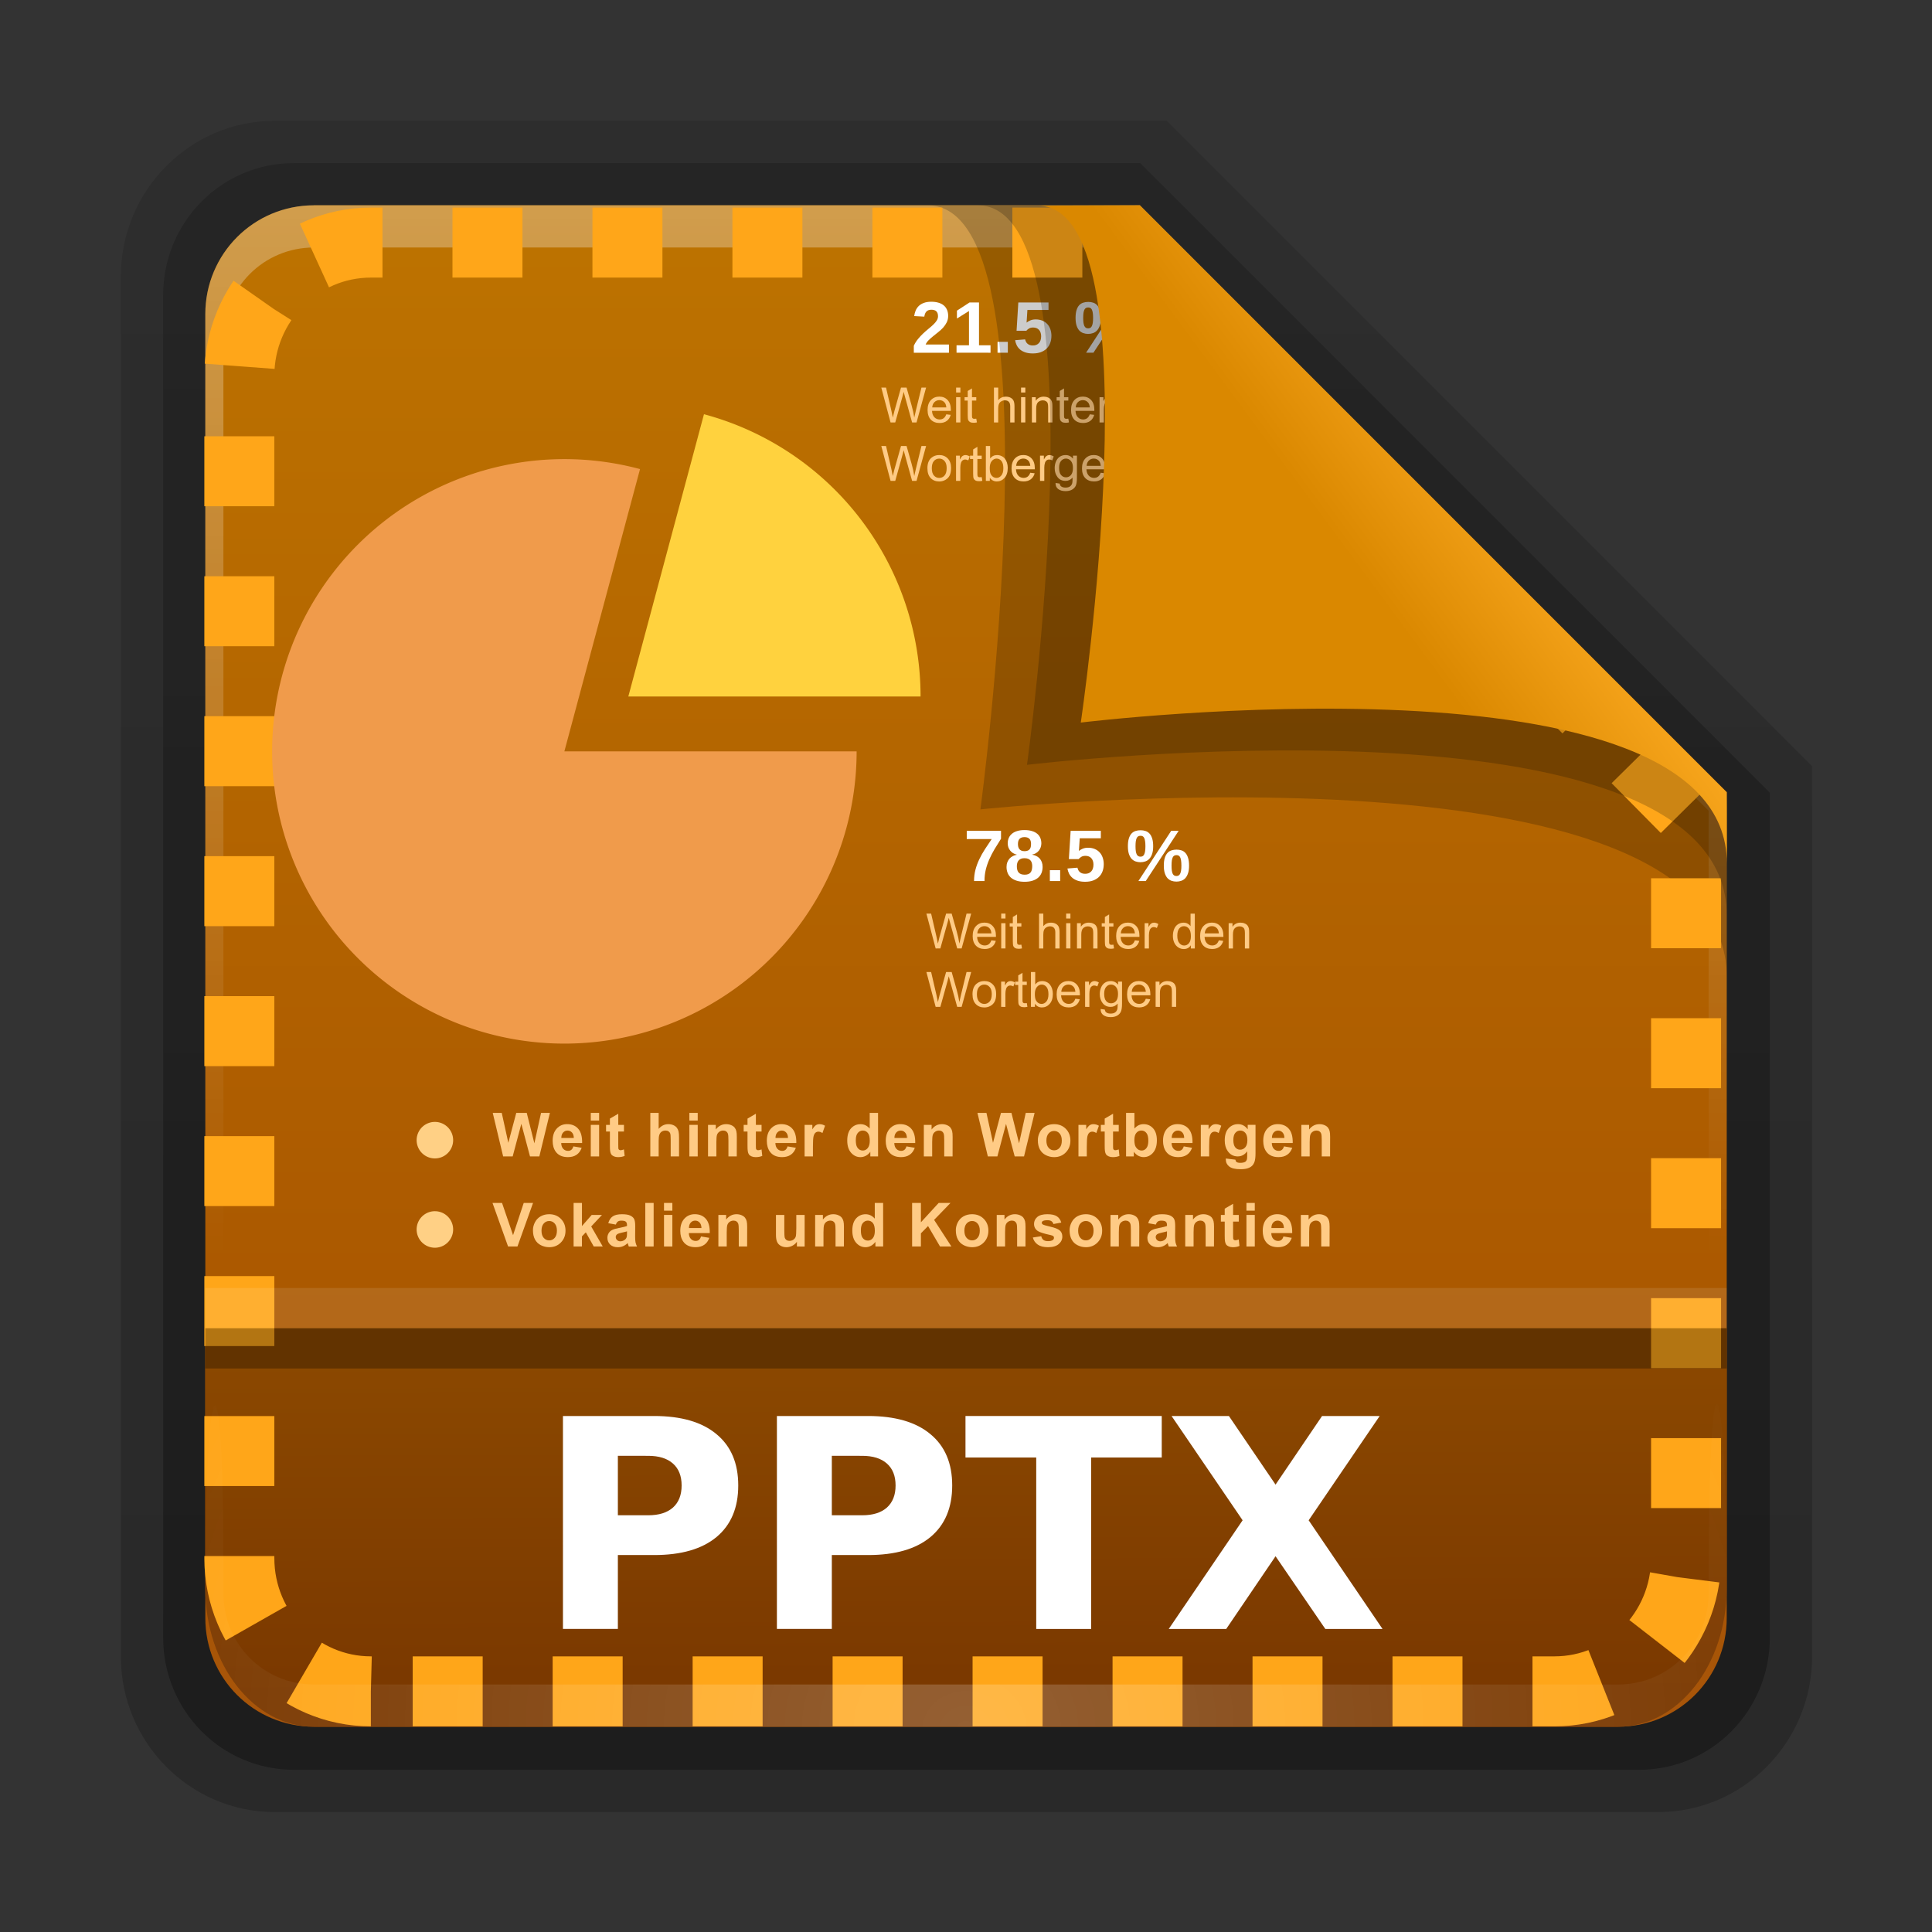 <svg height="48" width="48" xmlns="http://www.w3.org/2000/svg" xmlns:xlink="http://www.w3.org/1999/xlink"><rect width="100%" height="100%" fill="#333333" stroke="none"/><linearGradient id="a" gradientTransform="matrix(1.154 0 0 1.175 -5.729 4.721)" gradientUnits="userSpaceOnUse" x1="32.892" x2="36.358" y1="8.059" y2="5.457"><stop offset="0" stop-color="#da8800"/><stop offset="1" stop-color="#ffad24"/></linearGradient><radialGradient id="b" cx="48" cy="90.172" gradientTransform="matrix(.496 0 0 .429 .192 4.355)" gradientUnits="userSpaceOnUse" r="42" xlink:href="#c"/><linearGradient id="c"><stop offset="0" stop-color="#fff"/><stop offset="1" stop-color="#fff" stop-opacity="0"/></linearGradient><linearGradient id="d" gradientTransform="matrix(0 -.546 .429 0 3.429 46.279)" gradientUnits="userSpaceOnUse" x1="7.371" x2="23.766" y1="51.47" y2="51.433"><stop offset="0" stop-color="#7a3800"/><stop offset="1" stop-color="#8d4a00"/></linearGradient><linearGradient id="e" gradientUnits="userSpaceOnUse" x1="248.077" x2="248.077" y1="-62.66" y2="-98.665"><stop offset="0" stop-color="#a44e00"/><stop offset="1" stop-color="#bd7300"/></linearGradient><linearGradient id="f" gradientTransform="matrix(.429 0 0 .43 227.505 -101.242)" gradientUnits="userSpaceOnUse" x1="36.357" x2="36.357" xlink:href="#c" y1="6" y2="63.893"/><linearGradient id="g" gradientTransform="matrix(1.006 0 0 .994 100 0)" gradientUnits="userSpaceOnUse" x1="45.448" x2="45.448" y1="92.54" y2="7.017"><stop offset="0"/><stop offset="1" stop-opacity=".588"/></linearGradient><linearGradient id="h" gradientTransform="matrix(.909 0 0 -.909 8.945 90.568)" gradientUnits="userSpaceOnUse" x1="32.251" x2="32.251" xlink:href="#g" y1="6.132" y2="90.239"/><linearGradient id="i" gradientTransform="matrix(.884 0 0 -.884 10.163 89.362)" gradientUnits="userSpaceOnUse" x1="32.251" x2="32.251" xlink:href="#g" y1="6.132" y2="90.239"/><g transform="matrix(1.05 0 0 1.05 -1.2 -2.25)"><g transform="matrix(.512 0 0 .512 -2.916 .981)"><path d="m20.618 86.012c-3.916 0-7.105-3.226-7.105-7.187v-63.785c0-3.961 3.189-7.187 7.105-7.187h41.23l29.824 29.824v41.148c0 3.961-3.189 7.187-7.105 7.187z" fill="url(#h)" opacity=".2"/><path d="m21.511 84.058h62.164c3.348 0 6.044-2.727 6.044-6.115v-39.038l-29.099-29.099h-39.109c-3.348 0-6.044 2.727-6.044 6.115v62.022c0 3.388 2.696 6.115 6.044 6.115z" fill="url(#i)" opacity=".3"/></g><g transform="translate(-224.077 105.66)"><path d="m232.648-98.66h19.543l13.886 13.886v19.543c0 1.425-1.147 2.571-2.571 2.571h-30.857c-1.425 0-2.571-1.147-2.571-2.571v-30.857c0-1.425 1.147-2.571 2.571-2.571z" fill="url(#e)"/><path d="m232.648-98.66c-1.425 0-2.571 1.152-2.571 2.582v.861 28.234c1.983 4.185.513 2.977.429.43v-28.095-.861c0-1.197.951-2.152 2.143-2.152h.857 17.829.857l13.457 13.327v.861 16.92c-1.206 3.165.429 3.585.429-.43v-16.92-.861l-13.886-13.896z" fill="url(#f)" opacity=".3"/></g><g fill="#fff" transform="matrix(.432 0 0 .432 -7.967 -8.087)"><path d="m71.139 43v-.381c.062-.137.139-.26.229-.369.09-.111.184-.212.281-.303.099-.092.197-.178.293-.256.098-.079.185-.156.262-.229.078-.074.141-.148.189-.223.048-.074.072-.153.072-.236-0-.122-.031-.213-.092-.271-.061-.059-.151-.088-.27-.088-.117 0-.207.032-.27.096-.061.062-.101.157-.119.283l-.553-.031c.013-.108.04-.21.08-.305.04-.095.098-.178.172-.25.076-.072.169-.128.281-.168.113-.042.248-.062.404-.062.148 0.0.28.018.395.053.115.034.211.084.289.15.078.066.137.148.178.244.04.095.061.204.061.326-0.0.129-.025.245-.076.35-.051.104-.116.201-.195.289-.079.087-.168.169-.266.246-.096.077-.19.152-.281.225-.091.073-.174.146-.25.221-.074.074-.13.154-.166.238h1.277v.451h-1.926"/><path d="m73.479 43v-.408h.682v-1.877l-.66.412v-.432l.689-.447h.52v2.344h.631v.408z"/><path d="m75.725 43v-.596h.564v.596z"/><path d="m78.676 42.084c-0.0.138-.022.266-.066.383-.043.116-.107.217-.193.303-.086.085-.193.151-.32.199-.126.047-.273.07-.439.07-.154 0-.288-.018-.402-.055-.115-.038-.212-.089-.291-.154-.078-.066-.14-.144-.186-.232-.044-.089-.075-.184-.092-.285l.549-.045c.01.043.025.085.043.125.02.04.046.076.08.107.034.031.076.057.125.076.049.018.109.027.18.027.137 0 .245-.044.326-.131.082-.087.123-.213.123-.377-0-.073-.01-.139-.031-.197-.02-.059-.048-.109-.086-.15-.036-.042-.082-.074-.137-.096-.053-.022-.115-.033-.184-.033-.091 0-.166.018-.225.053-.059.034-.108.076-.148.125h-.535l.096-1.549h1.654v.408h-1.156l-.045.695c.055-.048.124-.089.207-.123.083-.035.18-.053.291-.053.135 0.0.257.022.363.066.107.044.197.106.271.186.074.079.131.175.17.287.039.111.059.234.059.369"/><path d="m83.35 42.156c-0.0.163-.018.3-.055.412-.036.112-.086.202-.148.271-.062.068-.136.117-.221.146-.083.03-.173.045-.268.045-.098 0-.189-.015-.273-.045-.083-.03-.156-.079-.219-.146-.061-.069-.11-.16-.146-.271-.035-.112-.053-.249-.053-.412-0-.172.018-.314.053-.426.036-.113.086-.203.148-.27.062-.068.136-.115.221-.141.086-.027.178-.041.277-.041.094 0.0.182.014.266.041.083.026.156.073.217.141.062.066.111.156.146.27.036.112.055.254.055.426m-2.373.844h-.402l1.797-2.752h.408zm-.281-2.783c.094 0.0.182.014.266.041.083.026.156.072.219.139.062.066.112.156.148.27.036.112.055.254.055.426-0.0.163-.018.3-.055.412-.036.112-.087.202-.15.271-.062.069-.136.118-.221.148-.085.03-.175.045-.271.045-.095 0-.185-.015-.27-.045-.083-.03-.156-.079-.219-.146-.061-.069-.11-.16-.146-.271-.035-.112-.053-.25-.053-.414 0-.172.018-.314.053-.426.035-.113.084-.203.146-.27.062-.066.136-.113.221-.139.086-.027.178-.041.277-.041m2.234 1.939c-0-.113-.006-.207-.018-.281-.01-.074-.027-.133-.049-.176-.022-.044-.049-.075-.082-.092-.033-.018-.071-.027-.115-.027-.048 0-.09.009-.125.027-.034.017-.062.048-.084.092-.022.044-.039.104-.051.178-.01.074-.016.167-.016.279-0.0.109.005.201.016.273.01.072.027.13.049.174.023.044.052.076.086.094.034.018.074.027.121.027.043 0.0.081-.009.113-.027.034-.018.062-.049.084-.092.023-.044.041-.103.053-.176.012-.073.018-.164.018-.273m-1.971-1.064c-0-.112-.006-.204-.018-.277-.01-.074-.027-.133-.049-.176-.022-.044-.049-.075-.082-.092-.033-.018-.071-.027-.115-.027-.048 0-.09.009-.125.027-.035.018-.064.049-.086.094-.022.043-.039.102-.051.176-.01.073-.016.165-.016.275-0.0.109.005.201.016.273.012.073.029.132.051.176.023.044.052.076.086.096.034.018.074.027.121.027.044 0.0.083-.009.115-.027.034-.018.062-.049.084-.094.023-.044.04-.103.051-.176.012-.074.018-.166.018-.275"/></g><path d="m23.095 7.001c3.18 0 1.246 14.293 1.246 14.293s17.663-1.871 17.663 3.985c0-1.426-.003-4.392-.003-4.392l-13.886-13.886z" fill-rule="evenodd" opacity=".2" stroke-width=".956"/><g fill="#ffcb85" transform="matrix(.432 0 0 .432 6.015 -12.419)"><path d="m37.5 56.847-.507-1.909h.259l.29 1.251q.047.197.081.391.073-.306.086-.353l.363-1.289h.305l.273.966q.103.359.148.676.036-.181.095-.415l.299-1.227h.254l-.523 1.909h-.243l-.402-1.454q-.051-.182-.06-.224-.03.132-.056.224l-.405 1.454z"/><path d="m40.552 56.401.242.03q-.057.212-.212.329-.155.117-.396.117-.303 0-.482-.186-.177-.188-.177-.525 0-.349.18-.542.18-.193.466-.193.277 0 .453.189.176.189.176.531 0 .021-.001.062h-1.031q.013.228.129.349.116.121.289.121.129 0 .22-.068.091-.068.145-.216zm-.77-.379h.772q-.016-.174-.089-.262-.112-.135-.29-.135-.161 0-.272.108-.109.108-.121.289z"/><path d="m41.091 55.207v-.27h.234v.27zm0 1.639v-1.383h.234v1.383z"/><path d="m42.195 56.637.034.207q-.099.021-.177.021-.128 0-.198-.04-.07-.04-.099-.105-.029-.066-.029-.277v-.796h-.172v-.182h.172v-.342l.233-.141v.483h.236v.182h-.236v.809q0 .1.012.129.013.029.04.046.029.017.081.017.039 0 .103-.009z"/><path d="m43.163 56.847v-1.909h.234v.685q.164-.19.414-.19.154 0 .267.061.113.06.161.167.049.107.049.31v.876h-.234v-.876q0-.176-.077-.255-.076-.081-.215-.081-.104 0-.197.055-.091.053-.13.146-.039.092-.039.255v.757z"/><path d="m44.648 55.207v-.27h.234v.27zm0 1.639v-1.383h.234v1.383z"/><path d="m45.241 56.847v-1.383h.211v.197q.152-.228.44-.228.125 0 .229.046.105.044.158.117.052.073.073.173.013.065.013.228v.85h-.234v-.841q0-.143-.027-.214-.027-.072-.098-.113-.069-.043-.163-.043-.15 0-.259.095-.108.095-.108.361v.755z"/><path d="m47.237 56.637.034.207q-.099.021-.177.021-.128 0-.198-.04-.07-.04-.099-.105-.029-.066-.029-.277v-.796h-.172v-.182h.172v-.342l.233-.141v.483h.236v.182h-.236v.809q0 .1.012.129.013.029.04.046.029.017.081.017.039 0 .103-.009z"/><path d="m48.411 56.401.242.03q-.057.212-.212.329-.155.117-.396.117-.303 0-.482-.186-.177-.188-.177-.525 0-.349.18-.542.18-.193.466-.193.277 0 .453.189.176.189.176.531 0 .021-.001.062h-1.031q.013.228.129.349.116.121.289.121.129 0 .22-.068.091-.068.145-.216zm-.77-.379h.772q-.016-.174-.089-.262-.112-.135-.29-.135-.161 0-.272.108-.109.108-.121.289z"/><path d="m48.947 56.847v-1.383h.211v.21q.081-.147.148-.194.069-.047.151-.047.118 0 .241.076l-.081.217q-.086-.051-.172-.051-.077 0-.138.047-.061.046-.087.128-.039.125-.039.273v.724z"/><path d="m51.477 56.847v-.174q-.132.206-.387.206-.165 0-.305-.091-.138-.091-.215-.254-.076-.164-.076-.376 0-.207.069-.375.069-.169.207-.259.138-.09.309-.09.125 0 .223.053.098.052.159.137v-.685h.233v1.909zm-.741-.69q0 .266.112.397.112.132.264.132.154 0 .26-.125.108-.126.108-.384 0-.284-.109-.417-.109-.133-.27-.133-.156 0-.262.128-.104.128-.104.402z"/><path d="m53.01 56.401.242.03q-.057.212-.212.329-.155.117-.396.117-.303 0-.482-.186-.177-.188-.177-.525 0-.349.18-.542.18-.193.466-.193.277 0 .453.189.176.189.176.531 0 .021-.001.062h-1.031q.013.228.129.349.116.121.289.121.129 0 .22-.068.091-.068.145-.216zm-.77-.379h.772q-.016-.174-.089-.262-.112-.135-.29-.135-.161 0-.272.108-.109.108-.121.289z"/><path d="m53.548 56.847v-1.383h.211v.197q.152-.228.44-.228.125 0 .229.046.105.044.158.117.052.073.073.173.013.065.013.228v.85h-.234v-.841q0-.143-.027-.214-.027-.072-.098-.113-.069-.043-.163-.043-.15 0-.259.095-.108.095-.108.361v.755z"/><path d="m37.5 60.047-.507-1.909h.259l.29 1.251q.047.197.081.391.073-.306.086-.353l.363-1.289h.305l.273.966q.103.359.148.676.036-.181.095-.415l.299-1.227h.254l-.523 1.909h-.243l-.402-1.454q-.051-.182-.06-.224-.03.132-.056.224l-.405 1.454z"/><path d="m39.518 59.355q0-.384.214-.569.178-.154.435-.154.285 0 .466.188.181.186.181.516 0 .267-.081.421-.079.152-.233.237-.152.085-.333.085-.29 0-.47-.186-.178-.186-.178-.536zm.241 0q0 .266.116.398.116.132.292.132.174 0 .29-.133.116-.133.116-.405 0-.257-.117-.388-.116-.133-.289-.133-.176 0-.292.132-.116.132-.116.397z"/><path d="m41.087 60.047v-1.383h.211v.21q.081-.147.148-.194.069-.047.151-.047.118 0 .241.076l-.081.217q-.086-.051-.172-.051-.077 0-.138.047-.061.046-.087.128-.039.125-.039.273v.724z"/><path d="m42.492 59.837.034.207q-.099.021-.177.021-.128 0-.198-.04-.07-.04-.099-.105-.029-.066-.029-.277v-.796h-.172v-.182h.172v-.342l.233-.141v.483h.236v.182h-.236v.809q0 .1.012.129.013.029.04.046.029.017.081.017.039 0 .103-.009z"/><path d="m42.936 60.047h-.217v-1.909h.234v.681q.148-.186.379-.186.128 0 .241.052.115.051.188.145.074.092.116.224.042.132.042.281 0 .355-.176.549-.176.194-.422.194-.245 0-.384-.204zm-.003-.702q0 .249.068.359.111.181.299.181.154 0 .266-.133.112-.134.112-.398 0-.271-.108-.4-.107-.129-.259-.129-.154 0-.266.134-.112.133-.112.385z"/><path d="m45.151 59.601.242.03q-.057.212-.212.329-.155.117-.396.117-.303 0-.482-.186-.177-.188-.177-.525 0-.349.18-.542.18-.193.466-.193.277 0 .453.189.176.189.176.531 0 .021-.001.062h-1.031q.013.228.129.349.116.121.289.121.129 0 .22-.068.091-.068.145-.216zm-.77-.379h.772q-.016-.174-.089-.262-.112-.135-.29-.135-.161 0-.272.108-.109.108-.121.289z"/><path d="m45.686 60.047v-1.383h.211v.21q.081-.147.148-.194.069-.047.151-.047.118 0 .241.076l-.081.217q-.086-.051-.172-.051-.077 0-.138.047-.061.046-.087.128-.039.125-.039.273v.724z"/><path d="m46.536 60.161.228.034q.014.105.079.154.087.065.238.065.163 0 .251-.065.089-.065.12-.182.018-.072.017-.301-.154.181-.383.181-.285 0-.441-.206-.156-.206-.156-.493 0-.198.072-.365.072-.168.207-.259.137-.091.32-.091.245 0 .404.198v-.167h.216v1.195q0 .323-.066.457-.065.135-.208.214-.142.078-.35.078-.247 0-.4-.112-.152-.111-.147-.335zm.194-.831q0 .272.108.397.108.125.271.125.161 0 .271-.124.109-.125.109-.391 0-.254-.113-.383-.112-.129-.271-.129-.156 0-.266.128-.109.126-.109.376z"/><path d="m49.01 59.601.242.03q-.057.212-.212.329-.155.117-.396.117-.303 0-.482-.186-.177-.188-.177-.525 0-.349.18-.542.18-.193.466-.193.277 0 .453.189.176.189.176.531 0 .021-.001.062h-1.031q.013.228.129.349.116.121.289.121.129 0 .22-.068.091-.068.145-.216zm-.77-.379h.772q-.016-.174-.089-.262-.112-.135-.29-.135-.161 0-.272.108-.109.108-.121.289z"/><path d="m49.548 60.047v-1.383h.211v.197q.152-.228.44-.228.125 0 .229.046.105.044.158.117.052.073.073.173.013.065.013.228v.85h-.234v-.841q0-.143-.027-.214-.027-.072-.098-.113-.069-.043-.163-.043-.15 0-.259.095-.108.095-.108.361v.755z"/></g><path d="m6 39.721c0 1.816 1.147 3.279 2.571 3.279h30.857c1.425 0 2.571-1.462 2.571-3.279v-6.15h-36z" fill="url(#d)"/><path d="m9.918 42.163c-1.715 0-3.112-1.415-3.112-3.152v-27.976c0-1.737 1.397-3.152 3.112-3.152h17.894l13.226 13.397v17.731c0 1.737-1.397 3.152-3.112 3.152z" fill="none" stroke="#ffa619" stroke-dasharray="1.656 1.656" stroke-width="1.656"/><path d="m8.571 43c-1.425 0-2.571-1.152-2.571-2.582v-1c.018-5.232.429-5.344.429-.43v.861c0 1.197.951 2.152 2.143 2.152h.857 29.143.857c1.192 0 2.143-.955 2.143-2.152v-.861c.042-5.833.429-3.837.429.43v1c-0 1.43-1.147 2.582-2.571 2.582z" fill="url(#b)" opacity=".2"/><path d="m24.277 7c3.006 0 1.166 13.24 1.166 13.24s16.558-1.971 16.558 3.565c0-1.348-.001-2.919-.001-2.919l-13.886-13.886z" fill-rule="evenodd" opacity=".2" stroke-width=".904"/><path d="m21.412 19.921a6.915 6.915 0 1 1 -5.125-6.679l-1.79 6.679z" fill="#f09b4b"/><path d="m25.696 7.009c2.832 0 1.02 12.231 1.02 12.231s15.288-1.878 15.288 3.338c0-1.271-.004-1.691-.004-1.691l-13.886-13.886z" fill="url(#a)" fill-rule="evenodd" stroke-width=".851"/><path d="m17.8 11.944a6.915 6.915 0 0 1 5.125 6.679h-6.915z" fill="#ffd23e"/><g fill="#fff" transform="matrix(.432 0 0 .432 -4.569 -6.818)"><path d="m68.049 66.684c-.124.195-.241.385-.352.568-.109.184-.205.368-.287.555-.082.185-.147.376-.195.572-.047.195-.07.402-.07.621h-.572c-0-.217.025-.424.076-.619.052-.197.122-.388.211-.574.089-.186.191-.37.309-.551.117-.182.241-.368.371-.557h-1.367v-.451h1.877v.436"/><path d="m70.328 68.225c-0.0.118-.02.228-.059.328-.039.099-.099.185-.18.258-.081.072-.183.128-.307.168-.124.04-.271.061-.441.061-.169 0-.316-.02-.441-.061-.124-.04-.227-.096-.309-.168-.081-.073-.141-.159-.18-.258-.039-.099-.059-.207-.059-.324-0-.1.016-.189.047-.266.031-.078.073-.145.125-.201.052-.056.112-.1.18-.133.068-.034.137-.057.209-.068v-.008c-.077-.017-.146-.045-.207-.084-.061-.039-.113-.086-.156-.141-.043-.055-.076-.115-.1-.182-.022-.068-.033-.138-.033-.211 0-.109.02-.209.059-.299.04-.09.099-.167.176-.23.077-.064.172-.113.285-.146.115-.035.247-.053.396-.053.16 0.0.298.018.414.055.117.035.214.085.289.15.076.064.132.141.168.23.036.09.055.189.055.297-0.0.072-.012.141-.035.209-.022.066-.055.127-.098.182-.043.055-.096.101-.158.139-.061.038-.131.064-.209.08v.008c.081.013.156.037.225.072.07.034.131.079.182.135.051.055.09.121.119.199.029.077.043.164.043.262m-.633-1.256c-0-.055-.006-.105-.018-.15-.012-.047-.031-.087-.059-.119-.027-.034-.064-.06-.111-.078-.046-.02-.104-.029-.174-.029-.068 0-.124.01-.17.029-.046.018-.082.044-.109.078-.027.033-.047.072-.059.119-.012.046-.018.096-.018.15-0.0.048.005.096.014.143.01.047.029.089.055.127.026.036.062.066.109.09.047.023.107.035.182.035.078 0.0.141-.012.188-.035.048-.023.085-.054.109-.092.025-.038.041-.08.049-.127.008-.047.012-.094.012-.141m.064 1.211c-0-.056-.006-.11-.02-.162-.012-.052-.034-.098-.066-.137-.031-.04-.075-.072-.131-.096-.056-.025-.127-.037-.213-.037-.078 0-.144.012-.197.037-.052.023-.094.055-.127.096-.031.04-.054.087-.068.141-.013.052-.02.107-.02.166-0.0.069.006.132.02.189.014.057.038.107.07.148.034.04.078.072.133.094.055.022.123.033.205.033.082 0 .15-.011.203-.033.053-.023.096-.056.127-.098.031-.042.053-.091.064-.148.013-.059.02-.123.02-.193"/><path d="m70.725 69v-.596h.564v.596z"/><path d="m73.676 68.084c-0.0.138-.022.266-.066.383-.043.116-.107.217-.193.303-.086.085-.193.151-.32.199-.126.047-.273.07-.439.07-.154 0-.288-.018-.402-.055-.115-.038-.212-.089-.291-.154-.078-.066-.14-.144-.186-.232-.044-.089-.075-.184-.092-.285l.549-.045c.01.043.025.085.043.125.02.04.046.076.08.107.034.031.076.057.125.076.049.018.109.027.18.027.137 0 .245-.044.326-.131.082-.087.123-.213.123-.377-0-.073-.01-.139-.031-.197-.02-.059-.048-.109-.086-.15-.036-.042-.082-.074-.137-.096-.053-.022-.115-.033-.184-.033-.091 0-.166.018-.225.053-.059.034-.108.076-.148.125h-.535l.096-1.549h1.654v.408h-1.156l-.045.695c.055-.048.124-.089.207-.123.083-.035.18-.053.291-.053.135 0.0.257.022.363.066.107.044.197.106.271.186.074.079.131.175.17.287.039.111.059.234.059.369"/><path d="m78.35 68.156c-0.0.163-.018.3-.055.412-.036.112-.086.202-.148.271-.062.068-.136.117-.221.146-.083.03-.173.045-.268.045-.098 0-.189-.015-.273-.045-.083-.03-.156-.079-.219-.146-.061-.069-.11-.16-.146-.271-.035-.112-.053-.249-.053-.412-0-.172.018-.314.053-.426.036-.113.086-.203.148-.27.062-.068.136-.115.221-.141.086-.027.178-.041.277-.041.094 0.0.182.014.266.041.083.026.156.073.217.141.062.066.111.156.146.27.036.112.055.254.055.426m-2.373.844h-.402l1.797-2.752h.408zm-.281-2.783c.094 0.0.182.014.266.041.083.026.156.072.219.139.062.066.112.156.148.27.036.112.055.254.055.426-0.0.163-.018.3-.055.412-.036.112-.087.202-.15.271-.062.069-.136.118-.221.148-.085.03-.175.045-.271.045-.095 0-.185-.015-.27-.045-.083-.03-.156-.079-.219-.146-.061-.069-.11-.16-.146-.271-.035-.112-.053-.25-.053-.414 0-.172.018-.314.053-.426.035-.113.084-.203.146-.27.062-.066.136-.113.221-.139.086-.027.178-.041.277-.041m2.234 1.939c-0-.113-.006-.207-.018-.281-.01-.074-.027-.133-.049-.176-.022-.044-.049-.075-.082-.092-.033-.018-.071-.027-.115-.027-.048 0-.09.009-.125.027-.034.017-.062.048-.084.092-.022.044-.039.104-.051.178-.01.074-.016.167-.016.279-0.0.109.005.201.016.273.01.072.027.13.049.174.023.044.052.076.086.094.034.018.074.027.121.027.043 0.0.081-.009.113-.027.034-.018.062-.049.084-.092.023-.044.041-.103.053-.176.012-.073.018-.164.018-.273m-1.971-1.064c-0-.112-.006-.204-.018-.277-.01-.074-.027-.133-.049-.176-.022-.044-.049-.075-.082-.092-.033-.018-.071-.027-.115-.027-.048 0-.09.009-.125.027-.035.018-.064.049-.086.094-.022.043-.039.102-.051.176-.01.073-.016.165-.016.275-0.0.109.005.201.016.273.012.073.029.132.051.176.023.044.052.076.086.096.034.018.074.027.121.027.044 0.0.083-.009.115-.027.034-.018.062-.049.084-.094.023-.044.04-.103.051-.176.012-.074.018-.166.018-.275"/></g><path d="m11.865 29.121a.432.432 0 1 1 -.864 0 .432.432 0 1 1 .864 0z" fill="#ffd085"/><path d="m11.865 31.234a.432.432 0 1 1 -.864 0 .432.432 0 1 1 .864 0z" fill="#ffd085"/><g fill="#ffcb85"><g transform="matrix(.432 0 0 .432 7.082 .027)"><path d="m37.5 56.847-.507-1.909h.259l.29 1.251q.047.197.081.391.073-.306.086-.353l.363-1.289h.305l.273.966q.103.359.148.676.036-.181.095-.415l.299-1.227h.254l-.523 1.909h-.243l-.402-1.454q-.051-.182-.06-.224-.03.132-.056.224l-.405 1.454z"/><path d="m40.552 56.401.242.03q-.057.212-.212.329-.155.117-.396.117-.303 0-.482-.186-.177-.188-.177-.525 0-.349.18-.542.18-.193.466-.193.277 0 .453.189.176.189.176.531 0 .021-.001.062h-1.031q.013.228.129.349.116.121.289.121.129 0 .22-.068.091-.068.145-.216zm-.77-.379h.772q-.016-.174-.089-.262-.112-.135-.29-.135-.161 0-.272.108-.109.108-.121.289z"/><path d="m41.091 55.207v-.27h.234v.27zm0 1.639v-1.383h.234v1.383z"/><path d="m42.195 56.637.034.207q-.099.021-.177.021-.128 0-.198-.04-.07-.04-.099-.105-.029-.066-.029-.277v-.796h-.172v-.182h.172v-.342l.233-.141v.483h.236v.182h-.236v.809q0 .1.012.129.013.029.04.046.029.017.081.017.039 0 .103-.009z"/><path d="m43.163 56.847v-1.909h.234v.685q.164-.19.414-.19.154 0 .267.061.113.06.161.167.049.107.049.31v.876h-.234v-.876q0-.176-.077-.255-.076-.081-.215-.081-.104 0-.197.055-.091.053-.13.146-.039.092-.039.255v.757z"/><path d="m44.648 55.207v-.27h.234v.27zm0 1.639v-1.383h.234v1.383z"/><path d="m45.241 56.847v-1.383h.211v.197q.152-.228.44-.228.125 0 .229.046.105.044.158.117.052.073.073.173.013.065.013.228v.85h-.234v-.841q0-.143-.027-.214-.027-.072-.098-.113-.069-.043-.163-.043-.15 0-.259.095-.108.095-.108.361v.755z"/><path d="m47.237 56.637.034.207q-.099.021-.177.021-.128 0-.198-.04-.07-.04-.099-.105-.029-.066-.029-.277v-.796h-.172v-.182h.172v-.342l.233-.141v.483h.236v.182h-.236v.809q0 .1.012.129.013.029.04.046.029.017.081.017.039 0 .103-.009z"/><path d="m48.411 56.401.242.03q-.057.212-.212.329-.155.117-.396.117-.303 0-.482-.186-.177-.188-.177-.525 0-.349.18-.542.18-.193.466-.193.277 0 .453.189.176.189.176.531 0 .021-.001.062h-1.031q.013.228.129.349.116.121.289.121.129 0 .22-.068.091-.068.145-.216zm-.77-.379h.772q-.016-.174-.089-.262-.112-.135-.29-.135-.161 0-.272.108-.109.108-.121.289z"/><path d="m48.947 56.847v-1.383h.211v.21q.081-.147.148-.194.069-.047.151-.047.118 0 .241.076l-.081.217q-.086-.051-.172-.051-.077 0-.138.047-.061.046-.087.128-.039.125-.039.273v.724z"/><path d="m51.477 56.847v-.174q-.132.206-.387.206-.165 0-.305-.091-.138-.091-.215-.254-.076-.164-.076-.376 0-.207.069-.375.069-.169.207-.259.138-.09.309-.09.125 0 .223.053.098.052.159.137v-.685h.233v1.909zm-.741-.69q0 .266.112.397.112.132.264.132.154 0 .26-.125.108-.126.108-.384 0-.284-.109-.417-.109-.133-.27-.133-.156 0-.262.128-.104.128-.104.402z"/><path d="m53.01 56.401.242.03q-.057.212-.212.329-.155.117-.396.117-.303 0-.482-.186-.177-.188-.177-.525 0-.349.18-.542.18-.193.466-.193.277 0 .453.189.176.189.176.531 0 .021-.001.062h-1.031q.013.228.129.349.116.121.289.121.129 0 .22-.068.091-.068.145-.216zm-.77-.379h.772q-.016-.174-.089-.262-.112-.135-.29-.135-.161 0-.272.108-.109.108-.121.289z"/><path d="m53.548 56.847v-1.383h.211v.197q.152-.228.44-.228.125 0 .229.046.105.044.158.117.052.073.073.173.013.065.013.228v.85h-.234v-.841q0-.143-.027-.214-.027-.072-.098-.113-.069-.043-.163-.043-.15 0-.259.095-.108.095-.108.361v.755z"/><path d="m37.5 60.047-.507-1.909h.259l.29 1.251q.047.197.081.391.073-.306.086-.353l.363-1.289h.305l.273.966q.103.359.148.676.036-.181.095-.415l.299-1.227h.254l-.523 1.909h-.243l-.402-1.454q-.051-.182-.06-.224-.03.132-.056.224l-.405 1.454z"/><path d="m39.518 59.355q0-.384.214-.569.178-.154.435-.154.285 0 .466.188.181.186.181.516 0 .267-.081.421-.079.152-.233.237-.152.085-.333.085-.29 0-.47-.186-.178-.186-.178-.536zm.241 0q0 .266.116.398.116.132.292.132.174 0 .29-.133.116-.133.116-.405 0-.257-.117-.388-.116-.133-.289-.133-.176 0-.292.132-.116.132-.116.397z"/><path d="m41.087 60.047v-1.383h.211v.21q.081-.147.148-.194.069-.047.151-.047.118 0 .241.076l-.081.217q-.086-.051-.172-.051-.077 0-.138.047-.061.046-.087.128-.039.125-.039.273v.724z"/><path d="m42.492 59.837.034.207q-.099.021-.177.021-.128 0-.198-.04-.07-.04-.099-.105-.029-.066-.029-.277v-.796h-.172v-.182h.172v-.342l.233-.141v.483h.236v.182h-.236v.809q0 .1.012.129.013.029.04.046.029.017.081.017.039 0 .103-.009z"/><path d="m42.936 60.047h-.217v-1.909h.234v.681q.148-.186.379-.186.128 0 .241.052.115.051.188.145.074.092.116.224.042.132.042.281 0 .355-.176.549-.176.194-.422.194-.245 0-.384-.204zm-.003-.702q0 .249.068.359.111.181.299.181.154 0 .266-.133.112-.134.112-.398 0-.271-.108-.4-.107-.129-.259-.129-.154 0-.266.134-.112.133-.112.385z"/><path d="m45.151 59.601.242.03q-.057.212-.212.329-.155.117-.396.117-.303 0-.482-.186-.177-.188-.177-.525 0-.349.18-.542.18-.193.466-.193.277 0 .453.189.176.189.176.531 0 .021-.001.062h-1.031q.013.228.129.349.116.121.289.121.129 0 .22-.068.091-.068.145-.216zm-.77-.379h.772q-.016-.174-.089-.262-.112-.135-.29-.135-.161 0-.272.108-.109.108-.121.289z"/><path d="m45.686 60.047v-1.383h.211v.21q.081-.147.148-.194.069-.047.151-.047.118 0 .241.076l-.081.217q-.086-.051-.172-.051-.077 0-.138.047-.061.046-.087.128-.039.125-.039.273v.724z"/><path d="m46.536 60.161.228.034q.014.105.079.154.087.065.238.065.163 0 .251-.065.089-.065.12-.182.018-.072.017-.301-.154.181-.383.181-.285 0-.441-.206-.156-.206-.156-.493 0-.198.072-.365.072-.168.207-.259.137-.091.32-.091.245 0 .404.198v-.167h.216v1.195q0 .323-.066.457-.065.135-.208.214-.142.078-.35.078-.247 0-.4-.112-.152-.111-.147-.335zm.194-.831q0 .272.108.397.108.125.271.125.161 0 .271-.124.109-.125.109-.391 0-.254-.113-.383-.112-.129-.271-.129-.156 0-.266.128-.109.126-.109.376z"/><path d="m49.01 59.601.242.03q-.057.212-.212.329-.155.117-.396.117-.303 0-.482-.186-.177-.188-.177-.525 0-.349.18-.542.18-.193.466-.193.277 0 .453.189.176.189.176.531 0 .021-.001.062h-1.031q.013.228.129.349.116.121.289.121.129 0 .22-.068.091-.068.145-.216zm-.77-.379h.772q-.016-.174-.089-.262-.112-.135-.29-.135-.161 0-.272.108-.109.108-.121.289z"/><path d="m49.548 60.047v-1.383h.211v.197q.152-.228.44-.228.125 0 .229.046.105.044.158.117.052.073.073.173.013.065.013.228v.85h-.234v-.841q0-.143-.027-.214-.027-.072-.098-.113-.069-.043-.163-.043-.15 0-.259.095-.108.095-.108.361v.755z"/></g><g transform="matrix(.432 0 0 .432 -3.17 4.948)"><path d="m37.542 56.847-.57-2.386h.493l.36 1.639.436-1.639h.573l.418 1.667.366-1.667h.485l-.579 2.386h-.511l-.475-1.784-.474 1.784z"/><path d="m41.387 56.297.456.076q-.088.251-.278.382-.189.13-.474.13-.451 0-.667-.295-.171-.236-.171-.596 0-.43.225-.672.225-.244.568-.244.386 0 .609.256.223.254.213.78h-1.146q.005.203.111.317.106.112.264.112.107 0 .181-.059.073-.059.111-.189zm.026-.462q-.005-.199-.103-.301-.098-.104-.238-.104-.15 0-.247.109-.098.109-.096.296z"/><path d="m42.342 54.884v-.423h.457v.423zm0 1.963v-1.729h.457v1.729z"/><path d="m44.159 55.118v.365h-.312v.697q0 .212.008.247.01.034.041.057.033.023.078.023.063 0 .184-.044l.039.355q-.16.068-.361.068-.124 0-.223-.041-.099-.042-.146-.107-.046-.067-.063-.179-.015-.08-.015-.322v-.754h-.21v-.365h.21v-.343l.459-.267v.61z"/><path d="m46.06 54.461v.877q.221-.259.529-.259.158 0 .285.059.127.059.19.15.065.091.088.202.024.111.024.343v1.014h-.457v-.913q0-.272-.026-.345-.026-.073-.093-.116-.065-.044-.164-.044-.114 0-.203.055-.09.055-.132.168-.041.111-.041.329v.866h-.457v-2.386z"/><path d="m47.742 54.884v-.423h.457v.423zm0 1.963v-1.729h.457v1.729z"/><path d="m50.338 56.847h-.457v-.882q0-.28-.029-.361-.029-.083-.096-.129-.065-.046-.158-.046-.119 0-.213.065-.094.065-.13.173-.034.107-.034.397v.783h-.457v-1.729h.425v.254q.226-.293.57-.293.151 0 .277.055.125.054.189.138.065.085.09.192.026.107.026.308z"/><path d="m51.696 55.118v.365h-.312v.697q0 .212.008.247.01.034.041.057.033.023.078.023.063 0 .184-.044l.039.355q-.16.068-.361.068-.124 0-.223-.041-.099-.042-.146-.107-.046-.067-.063-.179-.015-.08-.015-.322v-.754h-.21v-.365h.21v-.343l.459-.267v.61z"/><path d="m53.118 56.297.456.076q-.088.251-.278.382-.189.13-.474.13-.451 0-.667-.295-.171-.236-.171-.596 0-.43.225-.672.225-.244.568-.244.386 0 .609.256.223.254.213.78h-1.146q.005.203.111.317.106.112.264.112.107 0 .181-.059.073-.059.111-.189zm.026-.462q-.005-.199-.103-.301-.098-.104-.238-.104-.15 0-.247.109-.098.109-.096.296z"/><path d="m54.51 56.847h-.457v-1.729h.425v.246q.109-.174.195-.229.088-.055.199-.055.156 0 .301.086l-.142.399q-.116-.075-.215-.075-.096 0-.163.054-.067.052-.106.19-.037.138-.037.579z"/><path d="m58.078 56.847h-.425v-.254q-.106.148-.251.221-.143.072-.29.072-.298 0-.511-.239-.212-.241-.212-.671 0-.439.207-.667.207-.229.522-.229.29 0 .501.241v-.859h.457zm-1.221-.902q0 .277.076.4.111.179.309.179.158 0 .269-.133.111-.135.111-.402 0-.298-.107-.428-.107-.132-.275-.132-.163 0-.273.13-.109.129-.109.386z"/><path d="m59.631 56.297.456.076q-.088.251-.278.382-.189.13-.474.13-.451 0-.667-.295-.171-.236-.171-.596 0-.43.225-.672.225-.244.568-.244.386 0 .609.256.223.254.213.78h-1.146q.005.203.111.317.106.112.264.112.107 0 .181-.059.073-.059.111-.189zm.026-.462q-.005-.199-.103-.301-.098-.104-.238-.104-.15 0-.247.109-.098.109-.096.296z"/><path d="m62.158 56.847h-.457v-.882q0-.28-.029-.361-.029-.083-.096-.129-.065-.046-.158-.046-.119 0-.213.065-.094.065-.13.173-.034.107-.034.397v.783h-.457v-1.729h.425v.254q.226-.293.57-.293.151 0 .277.055.125.054.189.138.065.085.09.192.026.107.026.308z"/><path d="m64.09 56.847-.57-2.386h.493l.36 1.639.436-1.639h.573l.418 1.667.366-1.667h.485l-.579 2.386h-.511l-.475-1.784-.474 1.784z"/><path d="m66.828 55.958q0-.228.112-.441.112-.213.317-.326.207-.112.461-.112.392 0 .643.256.251.254.251.643 0 .392-.254.651-.252.257-.636.257-.238 0-.454-.107-.215-.107-.327-.314-.112-.208-.112-.506zm.469.024q0 .257.122.394.122.137.301.137.179 0 .299-.137.122-.137.122-.397 0-.254-.122-.391-.12-.137-.299-.137-.179 0-.301.137-.122.137-.122.394z"/><path d="m69.51 56.847h-.457v-1.729h.425v.246q.109-.174.195-.229.088-.055.199-.055.156 0 .301.086l-.142.399q-.116-.075-.215-.075-.096 0-.163.054-.067.052-.106.19-.037.138-.037.579z"/><path d="m71.26 55.118v.365h-.312v.697q0 .212.008.247.01.034.041.057.033.023.078.023.063 0 .184-.044l.039.355q-.16.068-.361.068-.124 0-.223-.041-.099-.042-.146-.107-.046-.067-.063-.179-.015-.08-.015-.322v-.754h-.21v-.365h.21v-.343l.459-.267v.61z"/><path d="m71.661 56.847v-2.386h.457v.859q.212-.241.501-.241.316 0 .522.229.207.228.207.656 0 .443-.212.682-.21.239-.511.239-.148 0-.293-.073-.143-.075-.247-.22v.254zm.454-.902q0 .269.085.397.119.182.316.182.151 0 .257-.129.107-.13.107-.409 0-.296-.107-.426-.107-.132-.275-.132-.164 0-.273.129-.109.127-.109.387z"/><path d="m74.819 56.297.456.076q-.088.251-.278.382-.189.13-.474.13-.451 0-.667-.295-.171-.236-.171-.596 0-.43.225-.672.225-.244.568-.244.386 0 .609.256.223.254.213.78h-1.146q.005.203.111.317.106.112.264.112.107 0 .181-.059.073-.059.111-.189zm.026-.462q-.005-.199-.103-.301-.098-.104-.238-.104-.15 0-.247.109-.098.109-.096.296z"/><path d="m76.212 56.847h-.457v-1.729h.425v.246q.109-.174.195-.229.088-.055.199-.055.156 0 .301.086l-.142.399q-.116-.075-.215-.075-.096 0-.163.054-.067.052-.106.19-.037.138-.037.579z"/><path d="m77.127 56.961.522.063q.013.091.06.125.065.049.205.049.179 0 .269-.054.06-.036.091-.116.021-.057.021-.21v-.252q-.205.28-.518.28-.348 0-.552-.295-.16-.233-.16-.579 0-.435.208-.664.21-.229.521-.229.321 0 .529.282v-.243h.428v1.551q0 .306-.05.457-.05.151-.142.238-.091.086-.244.135-.151.049-.384.049-.439 0-.623-.151-.184-.15-.184-.381 0-.023.002-.055zm.409-1.014q0 .275.106.404.107.127.264.127.168 0 .283-.13.116-.132.116-.389 0-.269-.111-.399-.111-.13-.28-.13-.164 0-.272.129-.106.127-.106.389z"/><path d="m80.308 56.297.456.076q-.088.251-.278.382-.189.13-.474.13-.451 0-.667-.295-.171-.236-.171-.596 0-.43.225-.672.225-.244.568-.244.386 0 .609.256.223.254.213.78h-1.146q.005.203.111.317.106.112.264.112.107 0 .181-.059.073-.059.111-.189zm.026-.462q-.005-.199-.103-.301-.098-.104-.238-.104-.15 0-.247.109-.098.109-.096.296z"/><path d="m82.835 56.847h-.457v-.882q0-.28-.029-.361-.029-.083-.096-.129-.065-.046-.158-.046-.119 0-.213.065-.094.065-.13.173-.034.107-.034.397v.783h-.457v-1.729h.425v.254q.226-.293.57-.293.151 0 .277.055.125.054.189.138.065.085.09.192.026.107.026.308z"/></g><g transform="matrix(.432 0 0 .432 -3.17 7.079)"><path d="m37.812 56.847-.853-2.386h.522l.604 1.766.584-1.766h.511l-.854 2.386z"/><path d="m39.174 55.958q0-.228.112-.441.112-.213.317-.326.207-.112.461-.112.392 0 .643.256.251.254.251.643 0 .392-.254.651-.252.257-.636.257-.238 0-.454-.107-.215-.107-.327-.314-.112-.208-.112-.506zm.469.024q0 .257.122.394.122.137.301.137.179 0 .299-.137.122-.137.122-.397 0-.254-.122-.391-.12-.137-.299-.137-.179 0-.301.137-.122.137-.122.394z"/><path d="m41.401 56.847v-2.386h.457v1.266l.535-.609h.563l-.591.632.633 1.097h-.493l-.435-.776-.213.223v.553z"/><path d="m43.714 55.646-.415-.075q.07-.251.241-.371.171-.12.508-.12.306 0 .456.073.15.072.21.184.062.111.062.409l-.005.534q0 .228.021.337.023.107.083.231h-.452q-.018-.046-.044-.135-.011-.041-.016-.054-.117.114-.251.171-.133.057-.285.057-.267 0-.422-.145-.153-.145-.153-.366 0-.146.07-.26.07-.116.195-.176.127-.062.365-.107.321-.06.444-.112v-.046q0-.132-.065-.187-.065-.057-.246-.057-.122 0-.19.049-.068.047-.111.168zm.612.371q-.088.029-.278.07-.19.041-.249.08-.09.063-.09.161 0 .096.072.166.072.07.182.07.124 0 .236-.081.083-.062.109-.151.018-.059.018-.223z"/><path d="m45.328 56.847v-2.386h.457v2.386z"/><path d="m46.353 54.884v-.423h.457v.423zm0 1.963v-1.729h.457v1.729z"/><path d="m48.378 56.297.456.076q-.088.251-.278.382-.189.13-.474.13-.451 0-.667-.295-.171-.236-.171-.596 0-.43.225-.672.225-.244.568-.244.386 0 .609.256.223.254.213.78h-1.146q.005.203.111.317.106.112.264.112.107 0 .181-.059.073-.059.111-.189zm.026-.462q-.005-.199-.103-.301-.098-.104-.238-.104-.15 0-.247.109-.098.109-.096.296z"/><path d="m50.905 56.847h-.457v-.882q0-.28-.029-.361-.029-.083-.096-.129-.065-.046-.158-.046-.119 0-.213.065-.094.065-.13.173-.034.107-.034.397v.783h-.457v-1.729h.425v.254q.226-.293.57-.293.151 0 .277.055.125.054.189.138.065.085.09.192.026.107.026.308z"/><path d="m53.632 56.847v-.259q-.094.138-.249.218-.153.08-.324.08-.174 0-.312-.076-.138-.076-.2-.215-.062-.138-.062-.382v-1.094h.457v.794q0 .365.024.448.026.081.093.13.067.047.169.047.117 0 .21-.063.093-.065.127-.16.034-.096.034-.467v-.729h.457v1.729z"/><path d="m56.205 56.847h-.457v-.882q0-.28-.029-.361-.029-.083-.096-.129-.065-.046-.158-.046-.119 0-.213.065-.094.065-.13.173-.034.107-.034.397v.783h-.457v-1.729h.425v.254q.226-.293.57-.293.151 0 .277.055.125.054.189.138.065.085.09.192.026.107.026.308z"/><path d="m58.356 56.847h-.425v-.254q-.106.148-.251.221-.143.072-.29.072-.298 0-.511-.239-.212-.241-.212-.671 0-.439.207-.667.207-.229.522-.229.29 0 .501.241v-.859h.457zm-1.221-.902q0 .277.076.4.111.179.309.179.158 0 .269-.133.111-.135.111-.402 0-.298-.107-.428-.107-.132-.275-.132-.163 0-.273.13-.109.129-.109.386z"/><path d="m59.942 56.847v-2.386h.482v1.06l.973-1.06h.648l-.898.929.947 1.457h-.623l-.656-1.12-.391.399v.721z"/><path d="m62.336 55.958q0-.228.112-.441.112-.213.317-.326.207-.112.461-.112.392 0 .643.256.251.254.251.643 0 .392-.254.651-.252.257-.636.257-.238 0-.454-.107-.215-.107-.327-.314-.112-.208-.112-.506zm.469.024q0 .257.122.394.122.137.301.137.179 0 .299-.137.122-.137.122-.397 0-.254-.122-.391-.12-.137-.299-.137-.179 0-.301.137-.122.137-.122.394z"/><path d="m66.151 56.847h-.457v-.882q0-.28-.029-.361-.029-.083-.096-.129-.065-.046-.158-.046-.119 0-.213.065-.094.065-.13.173-.034.107-.034.397v.783h-.457v-1.729h.425v.254q.226-.293.57-.293.151 0 .277.055.125.054.189.138.065.085.09.192.026.107.026.308z"/><path d="m66.556 56.354.459-.07q.029.133.119.203.09.068.251.068.177 0 .267-.065.06-.046.06-.122 0-.052-.033-.086-.034-.033-.153-.06-.553-.122-.701-.223-.205-.14-.205-.389 0-.225.177-.378.177-.153.55-.153.355 0 .527.116.173.116.238.342l-.431.08q-.028-.101-.106-.155-.076-.054-.22-.054-.181 0-.259.05-.052.036-.052.093 0 .049.046.083.062.046.426.129.366.083.511.203.143.122.143.34 0 .238-.199.409-.199.171-.588.171-.353 0-.56-.143-.205-.143-.269-.389z"/><path d="m68.567 55.958q0-.228.112-.441.112-.213.317-.326.207-.112.461-.112.392 0 .643.256.251.254.251.643 0 .392-.254.651-.252.257-.636.257-.238 0-.454-.107-.215-.107-.327-.314-.112-.208-.112-.506zm.469.024q0 .257.122.394.122.137.301.137.179 0 .299-.137.122-.137.122-.397 0-.254-.122-.391-.12-.137-.299-.137-.179 0-.301.137-.122.137-.122.394z"/><path d="m72.382 56.847h-.457v-.882q0-.28-.029-.361-.029-.083-.096-.129-.065-.046-.158-.046-.119 0-.213.065-.094.065-.13.173-.034.107-.034.397v.783h-.457v-1.729h.425v.254q.226-.293.57-.293.151 0 .277.055.125.054.189.138.065.085.09.192.026.107.026.308z"/><path d="m73.29 55.646-.415-.075q.07-.251.241-.371.171-.12.508-.12.306 0 .456.073.15.072.21.184.062.111.062.409l-.005.534q0 .228.021.337.023.107.083.231h-.452q-.018-.046-.044-.135-.011-.041-.016-.054-.117.114-.251.171-.133.057-.285.057-.267 0-.422-.145-.153-.145-.153-.366 0-.146.07-.26.07-.116.195-.176.127-.062.365-.107.321-.06.444-.112v-.046q0-.132-.065-.187-.065-.057-.246-.057-.122 0-.19.049-.068.047-.111.168zm.612.371q-.088.029-.278.07-.19.041-.249.08-.09.063-.09.161 0 .096.072.166.072.07.182.07.124 0 .236-.081.083-.062.109-.151.018-.059.018-.223z"/><path d="m76.476 56.847h-.457v-.882q0-.28-.029-.361-.029-.083-.096-.129-.065-.046-.158-.046-.119 0-.213.065-.094.065-.13.173-.034.107-.034.397v.783h-.457v-1.729h.425v.254q.226-.293.57-.293.151 0 .277.055.125.054.189.138.065.085.09.192.026.107.026.308z"/><path d="m77.834 55.118v.365h-.312v.697q0 .212.008.247.01.034.041.057.033.023.078.023.063 0 .184-.044l.039.355q-.16.068-.361.068-.124 0-.223-.041-.099-.042-.146-.107-.046-.067-.063-.179-.015-.08-.015-.322v-.754h-.21v-.365h.21v-.343l.459-.267v.61z"/><path d="m78.254 54.884v-.423h.457v.423zm0 1.963v-1.729h.457v1.729z"/><path d="m80.28 56.297.456.076q-.088.251-.278.382-.189.13-.474.13-.451 0-.667-.295-.171-.236-.171-.596 0-.43.225-.672.225-.244.568-.244.386 0 .609.256.223.254.213.78h-1.146q.005.203.111.317.106.112.264.112.107 0 .181-.059.073-.059.111-.189zm.026-.462q-.005-.199-.103-.301-.098-.104-.238-.104-.15 0-.247.109-.098.109-.096.296z"/><path d="m82.807 56.847h-.457v-.882q0-.28-.029-.361-.029-.083-.096-.129-.065-.046-.158-.046-.119 0-.213.065-.094.065-.13.173-.034.107-.034.397v.783h-.457v-1.729h.425v.254q.226-.293.57-.293.151 0 .277.055.125.054.189.138.065.085.09.192.026.107.026.308z"/></g></g><g fill="#fff" transform="matrix(.576 0 0 .576 -6.301 -4.337)"><path d="m36.049 69.418h3.744q1.67 0 2.561.744.896.738.896 2.109 0 1.377-.896 2.121-.891.738-2.561.738h-1.488v3.035h-2.256zm2.256 1.635v2.443h1.248q.656 0 1.014-.316.357-.322.357-.908 0-.586-.357-.902-.357-.316-1.014-.316z"/><path d="m44.838 69.418h3.744q1.67 0 2.561.744.896.738.896 2.109 0 1.377-.896 2.121-.891.738-2.561.738h-1.488v3.035h-2.256zm2.256 1.635v2.443h1.248q.656 0 1.014-.316.357-.322.357-.908 0-.586-.357-.902-.357-.316-1.014-.316z"/><path d="m52.585 69.418h8.062v1.705h-2.9v7.043h-2.256v-7.043h-2.906z"/><path d="m66.682 73.702 3.035 4.465h-2.35l-2.045-2.988-2.027 2.988h-2.361l3.035-4.465-2.918-4.283h2.355l1.916 2.818 1.91-2.818h2.367z"/></g></g><path d="m5.1 33h37.8v1h-37.8z" opacity=".3"/><path d="m5.1 32h37.8v1h-37.8z" fill="#fff" opacity=".1"/></svg>
